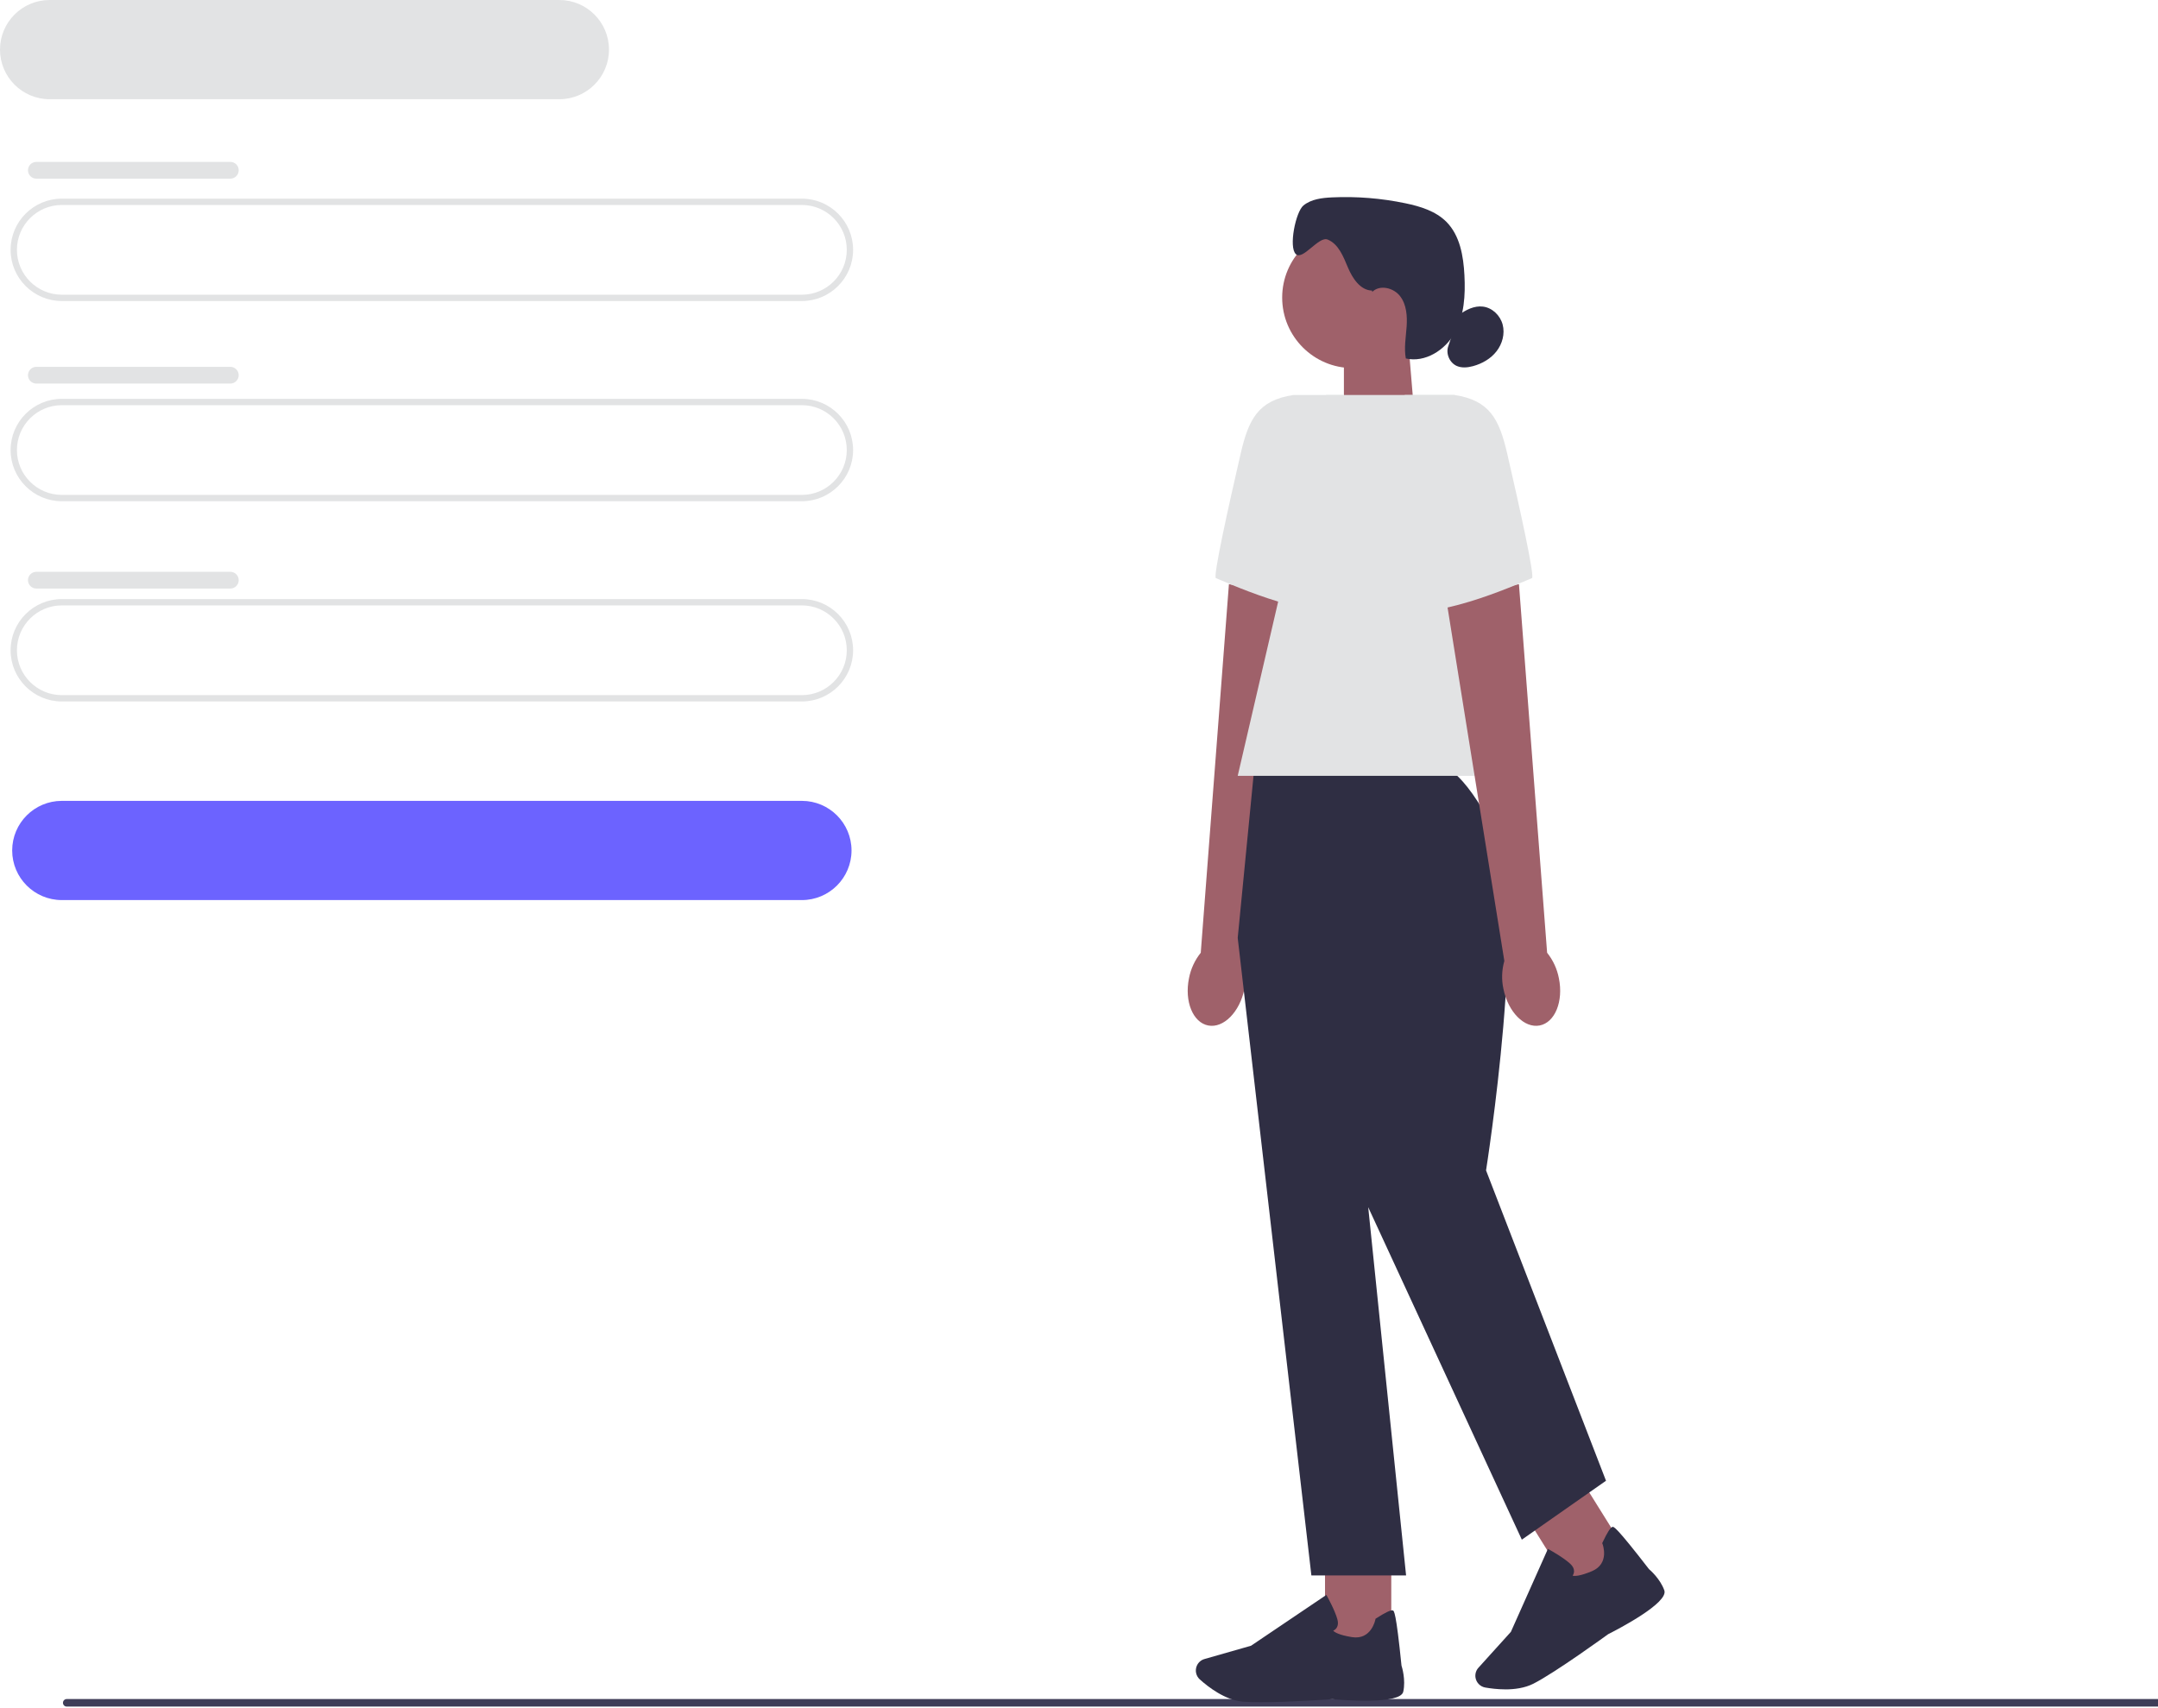 <svg width="682" height="540" viewBox="0 0 682 540" fill="none" xmlns="http://www.w3.org/2000/svg">
<g clip-path="url(#clip0_15_16)">
<path d="M19.9 538.23C19.9 538.89 20.43 539.42 21.09 539.42H750.38C751.04 539.42 751.57 538.89 751.57 538.23C751.57 537.57 751.04 537.04 750.38 537.04H21.09C20.43 537.04 19.9 537.57 19.9 538.23Z" fill="#3F3D58"/>
<path d="M253.43 95.15H19.53C10.61 95.15 3.35 87.89 3.35 78.97C3.35 70.05 10.61 62.79 19.53 62.79H253.43C262.35 62.79 269.61 70.05 269.61 78.97C269.61 87.89 262.35 95.15 253.43 95.15ZM19.53 64.79C11.71 64.79 5.35 71.15 5.35 78.97C5.35 86.79 11.71 93.15 19.53 93.15H253.43C261.25 93.15 267.61 86.79 267.61 78.97C267.61 71.15 261.25 64.79 253.43 64.79H19.53Z" fill="#E2E3E4"/>
<path d="M253.43 284.5H19.53C10.88 284.5 3.85 277.47 3.85 268.82C3.85 260.17 10.88 253.14 19.53 253.14H253.43C262.08 253.14 269.11 260.17 269.11 268.82C269.11 277.47 262.08 284.5 253.43 284.5Z" fill="#6C63FF"/>
<path d="M176.78 31.36H15.68C7.03 31.36 0 24.33 0 15.68C0 7.03 7.03 0 15.68 0H176.78C185.43 0 192.46 7.03 192.46 15.68C192.46 24.33 185.43 31.36 176.78 31.36Z" fill="#E2E3E4"/>
<path d="M253.43 158.43H19.53C10.61 158.43 3.35 151.17 3.35 142.25C3.35 133.33 10.61 126.07 19.53 126.07H253.43C262.35 126.07 269.61 133.33 269.61 142.25C269.61 151.17 262.35 158.43 253.43 158.43ZM19.53 128.07C11.71 128.07 5.35 134.43 5.35 142.25C5.35 150.07 11.71 156.43 19.53 156.43H253.43C261.25 156.43 267.61 150.07 267.61 142.25C267.61 134.43 261.25 128.07 253.43 128.07H19.53Z" fill="#E2E3E4"/>
<path d="M253.43 221.72H19.53C10.61 221.72 3.35 214.46 3.35 205.54C3.35 196.62 10.61 189.36 19.53 189.36H253.43C262.35 189.36 269.61 196.62 269.61 205.54C269.61 214.46 262.35 221.72 253.43 221.72ZM19.53 191.36C11.71 191.36 5.35 197.72 5.35 205.54C5.35 213.36 11.71 219.72 19.53 219.72H253.43C261.25 219.72 267.61 213.36 267.61 205.54C267.61 197.72 261.25 191.36 253.43 191.36H19.53Z" fill="#E2E3E4"/>
<path d="M11.49 51.17H72.79C74.25 51.17 75.44 52.35 75.44 53.82C75.44 55.28 74.25 56.47 72.79 56.47H11.49C10.03 56.47 8.84 55.29 8.84 53.82C8.84 52.36 10.03 51.17 11.49 51.17Z" fill="#E2E3E4"/>
<path d="M11.49 115.95H72.79C74.25 115.95 75.44 117.13 75.44 118.59C75.44 120.05 74.25 121.24 72.79 121.24H11.49C10.03 121.24 8.84 120.06 8.84 118.6C8.84 117.14 10.03 115.95 11.49 115.95Z" fill="#E2E3E4"/>
<path d="M11.49 180.74H72.79C74.25 180.74 75.44 181.92 75.44 183.39C75.44 184.85 74.25 186.03 72.79 186.03H11.49C10.03 186.03 8.84 184.85 8.84 183.38C8.84 181.92 10.03 180.74 11.49 180.74Z" fill="#E2E3E4"/>
<path d="M447.08 132.26L424.72 139.62V107.43H445.01L447.08 132.26Z" fill="#9F616A"/>
<path d="M427.49 116.34C439.795 116.34 449.77 106.365 449.77 94.06C449.77 81.755 439.795 71.78 427.49 71.78C415.185 71.78 405.21 81.755 405.21 94.06C405.21 106.365 415.185 116.34 427.49 116.34Z" fill="#9F616A"/>
<path d="M433.61 91.85C429.88 91.74 427.43 87.97 425.98 84.53C424.53 81.09 423.04 77.14 419.58 75.72C416.75 74.56 411.76 82.41 409.53 80.32C407.2 78.14 409.47 66.95 411.94 64.94C414.41 62.93 417.79 62.54 420.97 62.39C428.73 62.03 436.54 62.66 444.15 64.25C448.86 65.23 453.7 66.71 457.1 70.11C461.4 74.43 462.5 80.94 462.81 87.03C463.13 93.26 462.77 99.78 459.74 105.23C456.71 110.68 450.37 114.7 444.29 113.31C443.68 110.01 444.3 106.62 444.54 103.26C444.77 99.91 444.53 96.29 442.48 93.62C440.44 90.95 436.06 89.89 433.68 92.26" fill="#2F2E43"/>
<path d="M461.02 99.57C463.25 97.94 465.92 96.57 468.66 96.91C471.62 97.27 474.13 99.71 474.89 102.6C475.65 105.49 474.8 108.67 472.96 111.03C471.13 113.39 468.4 114.95 465.52 115.73C463.85 116.18 462.02 116.37 460.43 115.69C458.09 114.68 456.82 111.69 457.74 109.31" fill="#2F2E43"/>
<path d="M375.76 309.2C374.27 316.52 377 323.21 381.84 324.14C386.68 325.07 391.81 319.88 393.29 312.56C393.92 309.64 393.82 306.62 393 303.74L411.43 188.99L388.38 184.65L379.48 301.15C377.59 303.51 376.32 306.27 375.76 309.21V309.2Z" fill="#9F616A"/>
<path d="M424.48 124.85H408.75C397.63 126.54 394.61 132.47 392.08 143.43C388.22 160.15 383.29 182.41 384.27 182.74C385.84 183.26 412.62 195.86 426.27 192.98L424.48 124.85Z" fill="#E2E3E4"/>
<path d="M439.69 490.36H418.75V520.07H439.69V490.36Z" fill="#9F616A"/>
<path d="M398.36 538.05C396.16 538.05 394.2 538 392.72 537.86C387.16 537.35 381.85 533.24 379.18 530.84C377.98 529.76 377.6 528.04 378.22 526.56C378.67 525.5 379.56 524.7 380.67 524.39L395.37 520.19L419.17 504.13L419.44 504.61C419.54 504.79 421.88 509 422.66 511.84C422.96 512.92 422.88 513.82 422.43 514.52C422.12 515 421.68 515.28 421.33 515.44C421.76 515.89 423.11 516.81 427.27 517.47C433.34 518.43 434.62 512.14 434.67 511.88L434.71 511.67L434.89 511.55C437.78 509.69 439.56 508.84 440.17 509.02C440.55 509.13 441.19 509.33 442.92 526.46C443.09 527 444.3 530.94 443.48 534.71C442.59 538.81 424.67 537.4 421.08 537.08C420.98 537.09 407.56 538.05 398.37 538.05H398.36Z" fill="#2F2E43"/>
<path d="M499.316 467.018L481.548 478.099L497.27 503.308L515.038 492.227L499.316 467.018Z" fill="#9F616A"/>
<path d="M475.72 533.98C473.26 533.98 471 533.68 469.39 533.4C467.81 533.12 466.57 531.86 466.31 530.28C466.13 529.14 466.46 527.99 467.24 527.14L477.49 515.8L489.19 489.58L489.67 489.84C489.85 489.94 494.06 492.27 496.23 494.27C497.06 495.03 497.47 495.84 497.45 496.67C497.44 497.25 497.22 497.71 497 498.04C497.6 498.2 499.23 498.26 503.11 496.62C508.77 494.23 506.53 488.21 506.43 487.96L506.35 487.76L506.44 487.57C507.91 484.46 508.96 482.8 509.58 482.63C509.97 482.52 510.61 482.35 521.14 495.98C521.57 496.34 524.68 499.05 525.98 502.68C527.39 506.63 511.44 514.92 508.23 516.54C508.13 516.62 491.44 528.75 484.58 532.2C481.86 533.57 478.64 533.99 475.71 533.99L475.72 533.98Z" fill="#2F2E43"/>
<path d="M455.11 241.91H396.48L391.16 296.45L414.44 497.97H444.37L432.4 381.58L480.95 486.66L507.55 468.04L469.64 369.94C469.64 369.94 483.18 284.48 472.54 263.19C461.9 241.91 455.11 241.91 455.11 241.91Z" fill="#2F2E43"/>
<path d="M484.28 245.23H391.16L419.1 124.85H459.67L484.28 245.23Z" fill="#E2E3E4"/>
<path d="M492.66 309.2C494.15 316.52 491.42 323.21 486.58 324.14C481.74 325.07 476.61 319.88 475.13 312.56C474.5 309.64 474.6 306.62 475.42 303.74L456.99 188.99L480.04 184.65L488.94 301.15C490.83 303.51 492.1 306.27 492.66 309.21V309.2Z" fill="#9F616A"/>
<path d="M443.94 124.85H459.67C470.79 126.54 473.81 132.47 476.34 143.43C480.2 160.15 485.13 182.41 484.15 182.74C482.58 183.26 455.8 195.86 442.15 192.98L443.94 124.85Z" fill="#E2E3E4"/>
</g>
<defs>
<clipPath id="clip0_15_16">
<rect width="751.57" height="539.42" fill="white"/>
</clipPath>
</defs>
</svg>
